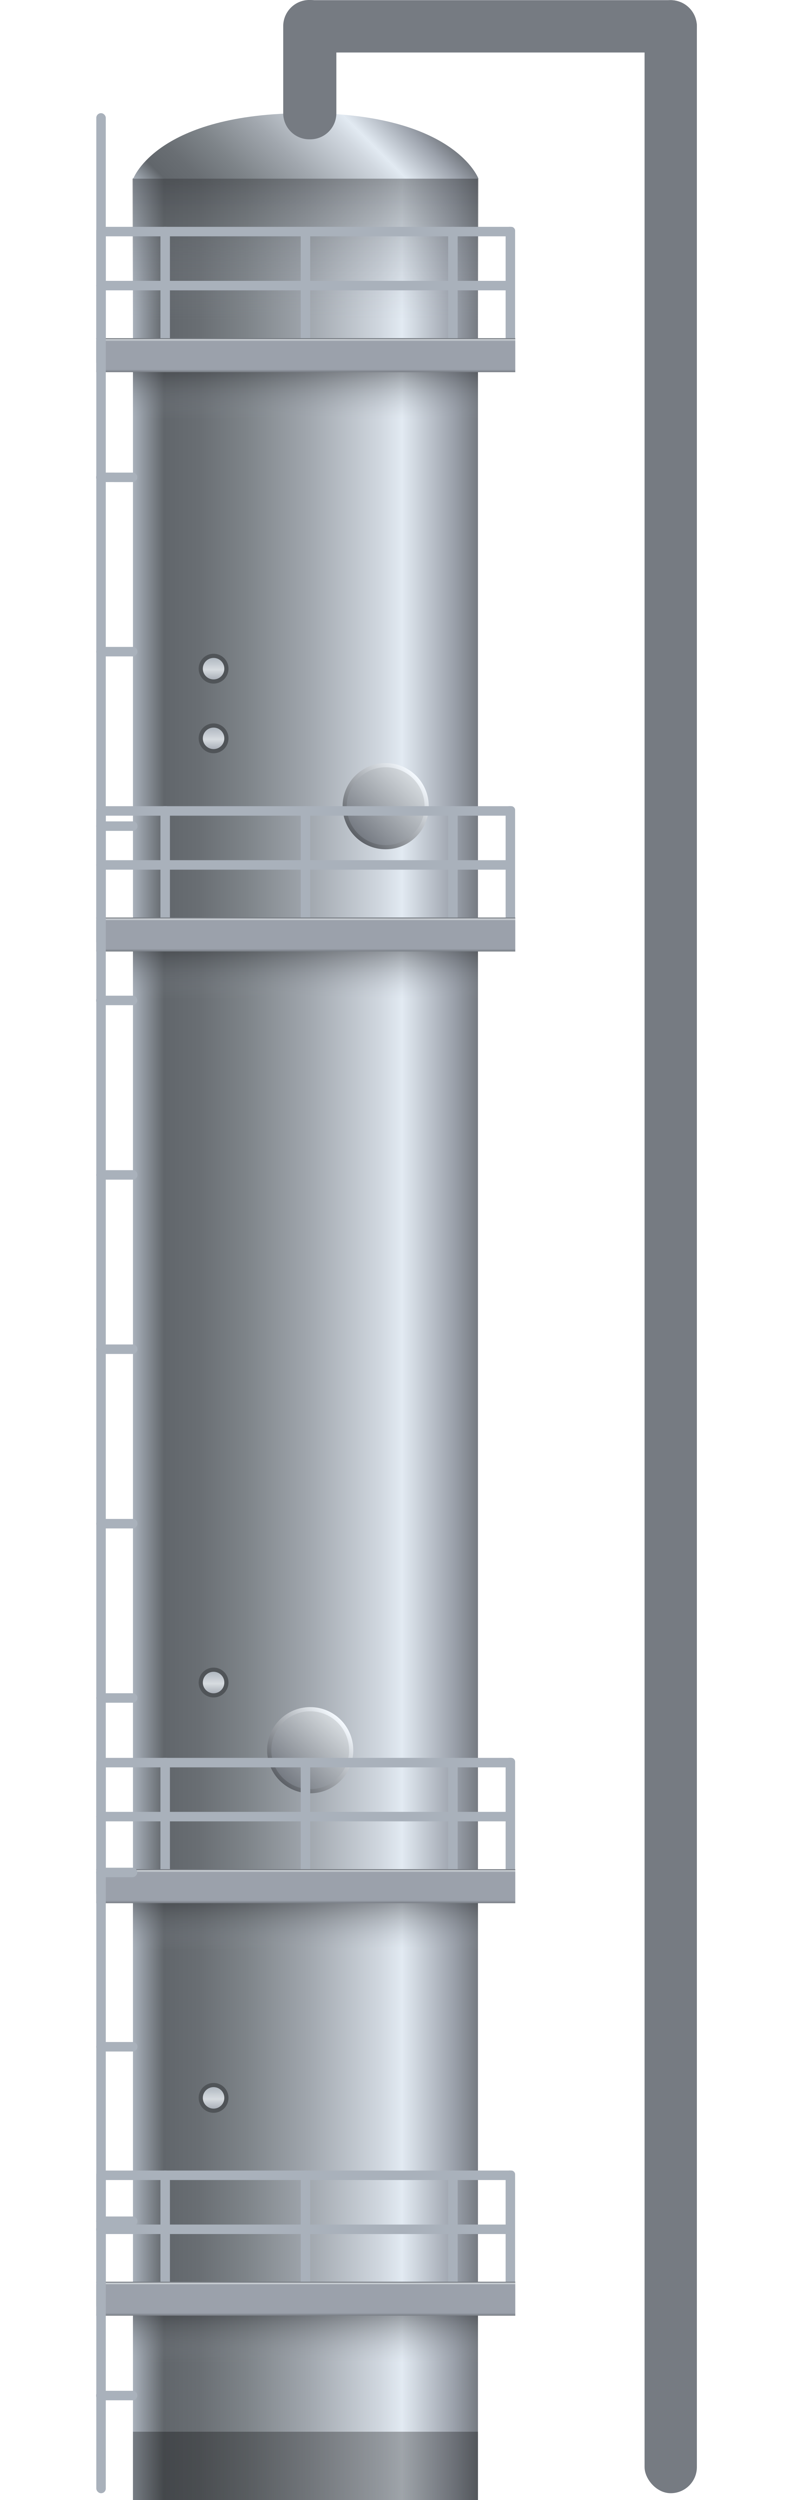 <svg xmlns="http://www.w3.org/2000/svg" xmlns:xlink="http://www.w3.org/1999/xlink" viewBox="0 0 47.6 150">
    <defs>
        <style>
            .cls-1 {
                fill: url(#未命名的渐变_397);
            }

            .cls-2 {
                opacity: 0.3;
            }

            .cls-3 {
                fill: url(#未命名的渐变_397-2);
            }

            .cls-4,
            .cls-59,
            .cls-60,
            .cls-61,
            .cls-62 {
                opacity: 0.4;
            }

            .cls-4 {
                fill: url(#未命名的渐变_376);
            }

            .cls-43,
            .cls-44,
            .cls-45,
            .cls-46,
            .cls-5,
            .cls-6 {
                stroke-miterlimit: 10;
                stroke-width: 0.25px;
            }

            .cls-5 {
                fill: url(#未命名的渐变_81);
                stroke: url(#未命名的渐变_518);
            }

            .cls-6 {
                fill: url(#未命名的渐变_81-2);
                stroke: url(#未命名的渐变_518-2);
            }

            .cls-7 {
                fill: url(#未命名的渐变_62);
            }

            .cls-8 {
                fill: url(#未命名的渐变_62-2);
            }

            .cls-9 {
                fill: url(#未命名的渐变_62-3);
            }

            .cls-10 {
                fill: url(#未命名的渐变_62-4);
            }

            .cls-11 {
                fill: url(#未命名的渐变_62-5);
            }

            .cls-12 {
                fill: url(#未命名的渐变_62-6);
            }

            .cls-13 {
                fill: url(#未命名的渐变_62-7);
            }

            .cls-14 {
                fill: url(#未命名的渐变_306);
            }

            .cls-15 {
                fill: url(#未命名的渐变_62-8);
            }

            .cls-16 {
                fill: url(#未命名的渐变_62-9);
            }

            .cls-17 {
                fill: url(#未命名的渐变_62-10);
            }

            .cls-18 {
                fill: url(#未命名的渐变_62-11);
            }

            .cls-19 {
                fill: url(#未命名的渐变_62-12);
            }

            .cls-20 {
                fill: url(#未命名的渐变_62-13);
            }

            .cls-21 {
                fill: url(#未命名的渐变_62-14);
            }

            .cls-22 {
                fill: url(#未命名的渐变_306-2);
            }

            .cls-23 {
                fill: url(#未命名的渐变_62-15);
            }

            .cls-24 {
                fill: url(#未命名的渐变_62-16);
            }

            .cls-25 {
                fill: url(#未命名的渐变_62-17);
            }

            .cls-26 {
                fill: url(#未命名的渐变_62-18);
            }

            .cls-27 {
                fill: url(#未命名的渐变_62-19);
            }

            .cls-28 {
                fill: url(#未命名的渐变_62-20);
            }

            .cls-29 {
                fill: url(#未命名的渐变_62-21);
            }

            .cls-30 {
                fill: url(#未命名的渐变_306-3);
            }

            .cls-31 {
                fill: url(#未命名的渐变_62-22);
            }

            .cls-32 {
                fill: url(#未命名的渐变_62-23);
            }

            .cls-33 {
                fill: url(#未命名的渐变_62-24);
            }

            .cls-34 {
                fill: url(#未命名的渐变_62-25);
            }

            .cls-35 {
                fill: url(#未命名的渐变_62-26);
            }

            .cls-36 {
                fill: url(#未命名的渐变_62-27);
            }

            .cls-37 {
                fill: url(#未命名的渐变_62-28);
            }

            .cls-38 {
                fill: url(#未命名的渐变_306-4);
            }

            .cls-39 {
                fill: url(#未命名的渐变_62-29);
            }

            .cls-40 {
                fill: url(#未命名的渐变_62-30);
            }

            .cls-41 {
                fill: url(#未命名的渐变_62-31);
            }

            .cls-42 {
                fill: url(#未命名的渐变_62-32);
            }

            .cls-43,
            .cls-44,
            .cls-45,
            .cls-46 {
                stroke: #505458;
            }

            .cls-43 {
                fill: url(#未命名的渐变_204);
            }

            .cls-44 {
                fill: url(#未命名的渐变_204-2);
            }

            .cls-45 {
                fill: url(#未命名的渐变_204-3);
            }

            .cls-46 {
                fill: url(#未命名的渐变_204-4);
            }

            .cls-47 {
                fill: url(#未命名的渐变_62-33);
            }

            .cls-48 {
                fill: url(#未命名的渐变_62-34);
            }

            .cls-49 {
                fill: url(#未命名的渐变_62-35);
            }

            .cls-50 {
                fill: url(#未命名的渐变_62-36);
            }

            .cls-51 {
                fill: url(#未命名的渐变_62-37);
            }

            .cls-52 {
                fill: url(#未命名的渐变_62-38);
            }

            .cls-53 {
                fill: url(#未命名的渐变_62-39);
            }

            .cls-54 {
                fill: url(#未命名的渐变_62-40);
            }

            .cls-55 {
                fill: url(#未命名的渐变_62-41);
            }

            .cls-56 {
                fill: url(#未命名的渐变_62-42);
            }

            .cls-57 {
                fill: url(#未命名的渐变_62-43);
            }

            .cls-58 {
                fill: url(#未命名的渐变_62-44);
            }

            .cls-59 {
                fill: url(#未命名的渐变_376-2);
            }

            .cls-60 {
                fill: url(#未命名的渐变_376-3);
            }

            .cls-61 {
                fill: url(#未命名的渐变_376-4);
            }

            .cls-62 {
                fill: url(#未命名的渐变_376-5);
            }

            .cls-63 {
                opacity: 0.2;
            }
        </style>
        <linearGradient id="未命名的渐变_397" x1="102.69" y1="156.34" x2="81.98" y2="156.34"
            gradientTransform="translate(-74 -76)" gradientUnits="userSpaceOnUse">
            <stop offset="0" stop-color="#767b82" />
            <stop offset="0.07" stop-color="#9ba1ab" />
            <stop offset="0.22" stop-color="#e2eaf2" />
            <stop offset="0.28" stop-color="#d1d8e0" />
            <stop offset="0.49" stop-color="#a1a7ae" />
            <stop offset="0.67" stop-color="#7e8489" />
            <stop offset="0.81" stop-color="#696e73" />
            <stop offset="0.91" stop-color="#61666b" />
            <stop offset="1" stop-color="#a9b1bb" />
        </linearGradient>
        <linearGradient id="未命名的渐变_397-2" x1="23.61" y1="5.3" x2="13.08" y2="15.83"
            gradientTransform="matrix(1, 0, 0, 1, 0, 0)" xlink:href="#未命名的渐变_397" />
        <linearGradient id="未命名的渐变_376" x1="18.33" y1="10.72" x2="18.33" y2="19.18" gradientUnits="userSpaceOnUse">
            <stop offset="0" stop-color="#2e3033" />
            <stop offset="1" stop-color="#9ba1ab" stop-opacity="0" />
        </linearGradient>
        <linearGradient id="未命名的渐变_81" x1="20.36" y1="103.28" x2="16.88" y2="106.75" gradientUnits="userSpaceOnUse">
            <stop offset="0" stop-color="#d7dce0" />
            <stop offset="1" stop-color="#737880" />
        </linearGradient>
        <linearGradient id="未命名的渐变_518" x1="20.45" y1="103.19" x2="16.79" y2="106.84" gradientUnits="userSpaceOnUse">
            <stop offset="0" stop-color="#f5faff" />
            <stop offset="1" stop-color="#5c6066" />
        </linearGradient>
        <linearGradient id="未命名的渐变_81-2" x1="24.89" y1="46.63" x2="21.41" y2="50.11" xlink:href="#未命名的渐变_81" />
        <linearGradient id="未命名的渐变_518-2" x1="24.98" y1="46.54" x2="21.33" y2="50.2" xlink:href="#未命名的渐变_518" />
        <linearGradient id="未命名的渐变_62" x1="796.05" y1="-407.49" x2="796.95" y2="-407.49"
            gradientTransform="matrix(0.63, 0, 0, 0.51, -469.08, 223.79)" gradientUnits="userSpaceOnUse">
            <stop offset="0" stop-color="#a9b1bb" />
            <stop offset="0.06" stop-color="#5d6166" />
            <stop offset="0.78" stop-color="#eef7ff" />
            <stop offset="0.93" stop-color="#9ba1ab" />
            <stop offset="1" stop-color="#767b82" />
        </linearGradient>
        <linearGradient id="未命名的渐变_62-2" x1="756.87" y1="-407.49" x2="757.78" y2="-407.49" xlink:href="#未命名的渐变_62" />
        <linearGradient id="未命名的渐变_62-3" x1="763.02" y1="-407.49" x2="763.93" y2="-407.49" xlink:href="#未命名的渐变_62" />
        <linearGradient id="未命名的渐变_62-4" x1="790.55" y1="-407.49" x2="791.45" y2="-407.49" xlink:href="#未命名的渐变_62" />
        <linearGradient id="未命名的渐变_62-5" x1="776.44" y1="-407.49" x2="777.34" y2="-407.49" xlink:href="#未命名的渐变_62" />
        <linearGradient id="未命名的渐变_62-6" x1="838.57" y1="-352.85" x2="839.47" y2="-352.85"
            gradientTransform="matrix(0.63, 0, 0, 0.93, -507.96, 346.41)" xlink:href="#未命名的渐变_62" />
        <linearGradient id="未命名的渐变_62-7" x1="840.25" y1="-352.74" x2="841.15" y2="-352.74"
            gradientTransform="matrix(0.63, 0, 0, 0.93, -509.09, 343.07)" xlink:href="#未命名的渐变_62" />
        <linearGradient id="未命名的渐变_306" x1="18.35" y1="20.29" x2="18.35" y2="22.33" gradientUnits="userSpaceOnUse">
            <stop offset="0.02" stop-color="#767b82" />
            <stop offset="0.04" stop-color="#d7dce0" />
            <stop offset="0.09" stop-color="#9ba1ab" />
            <stop offset="0.92" stop-color="#9ba1ab" />
            <stop offset="1" stop-color="#767b82" />
        </linearGradient>
        <linearGradient id="未命名的渐变_62-8" x1="796.05" y1="-338.73" x2="796.95" y2="-338.73" xlink:href="#未命名的渐变_62" />
        <linearGradient id="未命名的渐变_62-9" x1="756.87" y1="-338.73" x2="757.78" y2="-338.73" xlink:href="#未命名的渐变_62" />
        <linearGradient id="未命名的渐变_62-10" x1="763.02" y1="-338.73" x2="763.93" y2="-338.73" xlink:href="#未命名的渐变_62" />
        <linearGradient id="未命名的渐变_62-11" x1="790.55" y1="-338.73" x2="791.45" y2="-338.73" xlink:href="#未命名的渐变_62" />
        <linearGradient id="未命名的渐变_62-12" x1="776.44" y1="-338.73" x2="777.34" y2="-338.73" xlink:href="#未命名的渐变_62" />
        <linearGradient id="未命名的渐变_62-13" x1="783.15" y1="-352.85" x2="784.05" y2="-352.85"
            gradientTransform="matrix(0.63, 0, 0, 0.93, -473.2, 381.17)" xlink:href="#未命名的渐变_62" />
        <linearGradient id="未命名的渐变_62-14" x1="784.85" y1="-352.74" x2="785.75" y2="-352.74"
            gradientTransform="matrix(0.63, 0, 0, 0.93, -474.33, 377.83)" xlink:href="#未命名的渐变_62" />
        <linearGradient id="未命名的渐变_306-2" x1="18.35" y1="55.05" x2="18.35" y2="57.09" xlink:href="#未命名的渐变_306" />
        <linearGradient id="未命名的渐变_62-15" x1="796.05" y1="-225.78" x2="796.95" y2="-225.78" xlink:href="#未命名的渐变_62" />
        <linearGradient id="未命名的渐变_62-16" x1="756.87" y1="-225.78" x2="757.78" y2="-225.78" xlink:href="#未命名的渐变_62" />
        <linearGradient id="未命名的渐变_62-17" x1="763.02" y1="-225.78" x2="763.93" y2="-225.78" xlink:href="#未命名的渐变_62" />
        <linearGradient id="未命名的渐变_62-18" x1="790.55" y1="-225.78" x2="791.45" y2="-225.78" xlink:href="#未命名的渐变_62" />
        <linearGradient id="未命名的渐变_62-19" x1="776.44" y1="-225.78" x2="777.34" y2="-225.78" xlink:href="#未命名的渐变_62" />
        <linearGradient id="未命名的渐变_62-20" x1="692.1" y1="-352.85" x2="693.01" y2="-352.85"
            gradientTransform="matrix(0.63, 0, 0, 0.93, -416.1, 438.27)" xlink:href="#未命名的渐变_62" />
        <linearGradient id="未命名的渐变_62-21" x1="693.83" y1="-352.75" x2="694.74" y2="-352.75"
            gradientTransform="matrix(0.63, 0, 0, 0.93, -417.23, 434.93)" xlink:href="#未命名的渐变_62" />
        <linearGradient id="未命名的渐变_306-3" x1="18.35" y1="112.15" x2="18.35" y2="114.19" xlink:href="#未命名的渐变_306" />
        <linearGradient id="未命名的渐变_62-22" x1="796.05" y1="-176.81" x2="796.95" y2="-176.81" xlink:href="#未命名的渐变_62" />
        <linearGradient id="未命名的渐变_62-23" x1="756.87" y1="-176.81" x2="757.78" y2="-176.81" xlink:href="#未命名的渐变_62" />
        <linearGradient id="未命名的渐变_62-24" x1="763.02" y1="-176.81" x2="763.93" y2="-176.81" xlink:href="#未命名的渐变_62" />
        <linearGradient id="未命名的渐变_62-25" x1="790.55" y1="-176.81" x2="791.45" y2="-176.81" xlink:href="#未命名的渐变_62" />
        <linearGradient id="未命名的渐变_62-26" x1="776.44" y1="-176.81" x2="777.34" y2="-176.81" xlink:href="#未命名的渐变_62" />
        <linearGradient id="未命名的渐变_62-27" x1="652.63" y1="-352.85" x2="653.54" y2="-352.85"
            gradientTransform="matrix(0.63, 0, 0, 0.93, -391.35, 463.03)" xlink:href="#未命名的渐变_62" />
        <linearGradient id="未命名的渐变_62-28" x1="654.38" y1="-352.75" x2="655.28" y2="-352.75"
            gradientTransform="matrix(0.63, 0, 0, 0.93, -392.47, 459.69)" xlink:href="#未命名的渐变_62" />
        <linearGradient id="未命名的渐变_306-4" x1="18.35" y1="136.9" x2="18.35" y2="138.94" xlink:href="#未命名的渐变_306" />
        <linearGradient id="未命名的渐变_62-29" x1="754.93" y1="-318.04" x2="755.84" y2="-318.04"
            gradientTransform="matrix(0.63, 0, 0, 0.93, -467.71, 374.98)" xlink:href="#未命名的渐变_62" />
        <linearGradient id="未命名的渐变_62-30" x1="814.16" y1="-321.67" x2="814.84" y2="-321.67"
            gradientTransform="matrix(4.63, 0, 0, 0.93, -3734.53, 375.03)" xlink:href="#未命名的渐变_62" />
        <linearGradient id="未命名的渐变_62-31" x1="821.46" y1="-465.19" x2="822.14" y2="-465.19"
            gradientTransform="matrix(4.63, 0, 0, 0.5, -3779.19, 233.99)" xlink:href="#未命名的渐变_62" />
        <linearGradient id="未命名的渐变_62-32" x1="817.58" y1="-430.54" x2="818.26" y2="-430.54"
            gradientTransform="matrix(4.63, 0, 0, 0.22, -3772, 98.19)" xlink:href="#未命名的渐变_62" />
        <linearGradient id="未命名的渐变_204" x1="12.82" y1="502.29" x2="12.82" y2="503.82"
            gradientTransform="matrix(1, 0, 0, -1, 0, 543.17)" gradientUnits="userSpaceOnUse">
            <stop offset="0" stop-color="#9ba1ab" />
            <stop offset="0" stop-color="#abb1ba" />
            <stop offset="0.09" stop-color="#abb1ba" />
            <stop offset="0.46" stop-color="#d7dce0" />
            <stop offset="1" stop-color="#a9b1bb" />
        </linearGradient>
        <linearGradient id="未命名的渐变_204-2" x1="12.82" y1="498.1" x2="12.82" y2="499.63" xlink:href="#未命名的渐变_204" />
        <linearGradient id="未命名的渐变_204-3" x1="12.82" y1="441.45" x2="12.82" y2="442.99" xlink:href="#未命名的渐变_204" />
        <linearGradient id="未命名的渐变_204-4" x1="12.82" y1="416.53" x2="12.82" y2="418.07" xlink:href="#未命名的渐变_204" />
        <linearGradient id="未命名的渐变_62-33" x1="734.16" y1="337.53" x2="735.06" y2="337.53"
            gradientTransform="translate(-453.73 23.18) scale(0.63 0.02)" xlink:href="#未命名的渐变_62" />
        <linearGradient id="未命名的渐变_62-34" x1="750.84" y1="337.46" x2="751.75" y2="337.46"
            gradientTransform="translate(-464.2 33.64) scale(0.63 0.02)" xlink:href="#未命名的渐变_62" />
        <linearGradient id="未命名的渐变_62-35" x1="767.53" y1="337.38" x2="768.43" y2="337.38"
            gradientTransform="translate(-474.66 44.11) scale(0.63 0.02)" xlink:href="#未命名的渐变_62" />
        <linearGradient id="未命名的渐变_62-36" x1="784.21" y1="337.31" x2="785.11" y2="337.31"
            gradientTransform="translate(-485.13 54.57) scale(0.63 0.02)" xlink:href="#未命名的渐变_62" />
        <linearGradient id="未命名的渐变_62-37" x1="800.89" y1="337.23" x2="801.8" y2="337.23"
            gradientTransform="translate(-495.59 65.04) scale(0.63 0.02)" xlink:href="#未命名的渐变_62" />
        <linearGradient id="未命名的渐变_62-38" x1="817.57" y1="337.15" x2="818.48" y2="337.15"
            gradientTransform="translate(-506.05 75.5) scale(0.63 0.02)" xlink:href="#未命名的渐变_62" />
        <linearGradient id="未命名的渐变_62-39" x1="834.26" y1="337.08" x2="835.16" y2="337.08"
            gradientTransform="translate(-516.52 85.97) scale(0.63 0.02)" xlink:href="#未命名的渐变_62" />
        <linearGradient id="未命名的渐变_62-40" x1="850.94" y1="337" x2="851.85" y2="337"
            gradientTransform="translate(-526.98 96.43) scale(0.63 0.02)" xlink:href="#未命名的渐变_62" />
        <linearGradient id="未命名的渐变_62-41" x1="867.62" y1="336.93" x2="868.53" y2="336.93"
            gradientTransform="translate(-537.44 106.9) scale(0.63 0.02)" xlink:href="#未命名的渐变_62" />
        <linearGradient id="未命名的渐变_62-42" x1="884.31" y1="336.85" x2="885.21" y2="336.85"
            gradientTransform="translate(-547.91 117.36) scale(0.63 0.02)" xlink:href="#未命名的渐变_62" />
        <linearGradient id="未命名的渐变_62-43" x1="900.99" y1="336.78" x2="901.9" y2="336.78"
            gradientTransform="translate(-558.37 127.83) scale(0.63 0.02)" xlink:href="#未命名的渐变_62" />
        <linearGradient id="未命名的渐变_62-44" x1="917.67" y1="336.7" x2="918.58" y2="336.7"
            gradientTransform="translate(-568.83 138.29) scale(0.63 0.02)" xlink:href="#未命名的渐变_62" />
        <linearGradient id="未命名的渐变_376-2" x1="18.33" y1="138.94" x2="18.33" y2="141.76" xlink:href="#未命名的渐变_376" />
        <linearGradient id="未命名的渐变_376-3" x1="18.33" y1="114.19" x2="18.33" y2="117.01" xlink:href="#未命名的渐变_376" />
        <linearGradient id="未命名的渐变_376-4" x1="18.33" y1="57.09" x2="18.33" y2="59.91" xlink:href="#未命名的渐变_376" />
        <linearGradient id="未命名的渐变_376-5" x1="18.33" y1="22.33" x2="18.33" y2="25.15" xlink:href="#未命名的渐变_376" />
    </defs>
    <title>Distillation column 1(蒸馏塔1)</title>
    <g id="图层_2" data-name="图层 2">
        <g id="图层_16" data-name="图层 16">
            <g id="Distillation_column_1_蒸馏塔1_" data-name="Distillation column 1(蒸馏塔1)">
                <polyline class="cls-1" points="28.69 10.68 28.69 150 7.98 150 7.98 10.68" />
                <rect class="cls-2" x="7.98" y="145.9" width="20.71" height="4.1" />
                <path class="cls-3" d="M28.72,10.72S27.28,6.79,18.35,6.79,8,10.72,8,10.72Z" />
                <rect class="cls-4" x="7.95" y="10.72" width="20.77" height="8.46" />
                <circle class="cls-5" cx="18.62" cy="105.01" r="2.46" />
                <circle class="cls-6" cx="23.15" cy="48.37" r="2.46" />
                <rect class="cls-7" x="30.35" y="13.61" width="0.57" height="8.35" rx="0.22" />
                <rect class="cls-8" x="5.78" y="13.61" width="0.57" height="8.35" rx="0.22" />
                <rect class="cls-9" x="9.63" y="13.61" width="0.57" height="8.35" rx="0.22" />
                <rect class="cls-10" x="26.9" y="13.61" width="0.57" height="8.35" rx="0.22" />
                <rect class="cls-11" x="18.05" y="13.61" width="0.57" height="8.35" rx="0.22" />
                <rect class="cls-12" x="17.98" y="4.65" width="0.57" height="24.98" rx="0.28"
                    transform="translate(1.13 35.4) rotate(-90)" />
                <rect class="cls-13" x="18.08" y="1.35" width="0.57" height="25.09" rx="0.28"
                    transform="translate(4.47 32.26) rotate(-90)" />
                <rect class="cls-14" x="5.78" y="20.29" width="25.15" height="2.04" />
                <rect class="cls-15" x="30.35" y="48.37" width="0.57" height="8.35" rx="0.22" />
                <rect class="cls-16" x="5.78" y="48.37" width="0.57" height="8.35" rx="0.22" />
                <rect class="cls-17" x="9.63" y="48.37" width="0.57" height="8.35" rx="0.22" />
                <rect class="cls-18" x="26.9" y="48.37" width="0.57" height="8.35" rx="0.22" />
                <rect class="cls-19" x="18.05" y="48.37" width="0.57" height="8.35" rx="0.22" />
                <rect class="cls-20" x="17.98" y="39.41" width="0.57" height="24.98" rx="0.28"
                    transform="translate(-33.63 70.16) rotate(-90)" />
                <rect class="cls-21" x="18.08" y="36.11" width="0.57" height="25.09" rx="0.28"
                    transform="translate(-30.29 67.02) rotate(-90)" />
                <rect class="cls-22" x="5.78" y="55.05" width="25.15" height="2.04" />
                <rect class="cls-23" x="30.35" y="105.47" width="0.57" height="8.35" rx="0.22" />
                <rect class="cls-24" x="5.78" y="105.47" width="0.57" height="8.35" rx="0.22" />
                <rect class="cls-25" x="9.63" y="105.47" width="0.57" height="8.35" rx="0.22" />
                <rect class="cls-26" x="26.9" y="105.47" width="0.57" height="8.35" rx="0.22" />
                <rect class="cls-27" x="18.05" y="105.47" width="0.57" height="8.35" rx="0.22" />
                <rect class="cls-28" x="17.98" y="96.51" width="0.57" height="24.98" rx="0.28"
                    transform="translate(-90.73 127.26) rotate(-90)" />
                <rect class="cls-29" x="18.08" y="93.21" width="0.57" height="25.09" rx="0.28"
                    transform="matrix(0, -1, 1, 0, -87.39, 124.12)" />
                <rect class="cls-30" x="5.78" y="112.15" width="25.15" height="2.04" />
                <rect class="cls-31" x="30.35" y="130.23" width="0.57" height="8.35" rx="0.22" />
                <rect class="cls-32" x="5.78" y="130.23" width="0.57" height="8.35" rx="0.22" />
                <rect class="cls-33" x="9.63" y="130.23" width="0.57" height="8.35" rx="0.22" />
                <rect class="cls-34" x="26.9" y="130.23" width="0.57" height="8.35" rx="0.22" />
                <rect class="cls-35" x="18.05" y="130.23" width="0.57" height="8.35" rx="0.22" />
                <rect class="cls-36" x="17.98" y="121.26" width="0.57" height="24.98" rx="0.28"
                    transform="translate(-115.49 152.02) rotate(-90)" />
                <rect class="cls-37" x="18.08" y="117.96" width="0.57" height="25.09" rx="0.28"
                    transform="translate(-112.15 148.88) rotate(-90)" />
                <rect class="cls-38" x="5.78" y="136.9" width="25.15" height="2.04" />
                <rect class="cls-39" x="5.78" y="6.79" width="0.57" height="142.8" rx="0.28" />
                <rect class="cls-40" x="38.69" y="0.01" width="3.14" height="149.58" rx="1.57" />
                <rect class="cls-41" x="27.87" y="-10.82" width="3.14" height="24.78" rx="1.57"
                    transform="translate(27.87 31.02) rotate(-90)" />
                <path class="cls-42"
                    d="M18.61,8.36h0A1.57,1.57,0,0,1,17,6.79V1.57A1.57,1.57,0,0,1,18.62,0h0a1.57,1.57,0,0,1,1.57,1.57V6.79A1.57,1.57,0,0,1,18.61,8.36Z" />
                <circle class="cls-43" cx="12.82" cy="40.12" r="0.77" />
                <circle class="cls-44" cx="12.82" cy="44.3" r="0.77" />
                <circle class="cls-45" cx="12.82" cy="100.95" r="0.77" />
                <circle class="cls-46" cx="12.82" cy="125.87" r="0.77" />
                <rect class="cls-47" x="6.73" y="27.4" width="0.57" height="2.47" rx="0.28"
                    transform="translate(35.64 21.63) rotate(90.01)" />
                <rect class="cls-48" x="6.73" y="37.86" width="0.57" height="2.47" rx="0.28"
                    transform="translate(46.11 32.09) rotate(90.01)" />
                <rect class="cls-49" x="6.73" y="48.32" width="0.57" height="2.47" rx="0.28"
                    transform="translate(56.57 42.56) rotate(90.01)" />
                <rect class="cls-50" x="6.73" y="58.79" width="0.57" height="2.47" rx="0.28"
                    transform="translate(67.03 53.02) rotate(90.01)" />
                <rect class="cls-51" x="6.73" y="69.25" width="0.57" height="2.47" rx="0.28"
                    transform="translate(77.5 63.49) rotate(90.01)" />
                <rect class="cls-52" x="6.73" y="79.71" width="0.57" height="2.47" rx="0.28"
                    transform="translate(87.96 73.95) rotate(90.01)" />
                <rect class="cls-53" x="6.73" y="90.18" width="0.57" height="2.47" rx="0.28"
                    transform="translate(98.43 84.42) rotate(90.01)" />
                <rect class="cls-54" x="6.73" y="100.64" width="0.57" height="2.47" rx="0.28"
                    transform="translate(108.89 94.88) rotate(90.01)" />
                <rect class="cls-55" x="6.73" y="111.11" width="0.57" height="2.47" rx="0.28"
                    transform="translate(119.35 105.35) rotate(90.01)" />
                <rect class="cls-56" x="6.73" y="121.57" width="0.57" height="2.47" rx="0.28"
                    transform="translate(129.82 115.81) rotate(90.01)" />
                <rect class="cls-57" x="6.73" y="132.03" width="0.57" height="2.47" rx="0.28"
                    transform="translate(140.28 126.28) rotate(90.01)" />
                <rect class="cls-58" x="6.73" y="142.5" width="0.57" height="2.47" rx="0.28"
                    transform="translate(150.74 136.74) rotate(90.01)" />
                <rect class="cls-59" x="7.98" y="138.94" width="20.71" height="2.82" />
                <rect class="cls-60" x="7.98" y="114.19" width="20.71" height="2.82" />
                <rect class="cls-61" x="7.98" y="57.09" width="20.71" height="2.82" />
                <rect class="cls-62" x="7.98" y="22.33" width="20.71" height="2.82" />
                
            </g>
        </g>
    </g>
</svg>